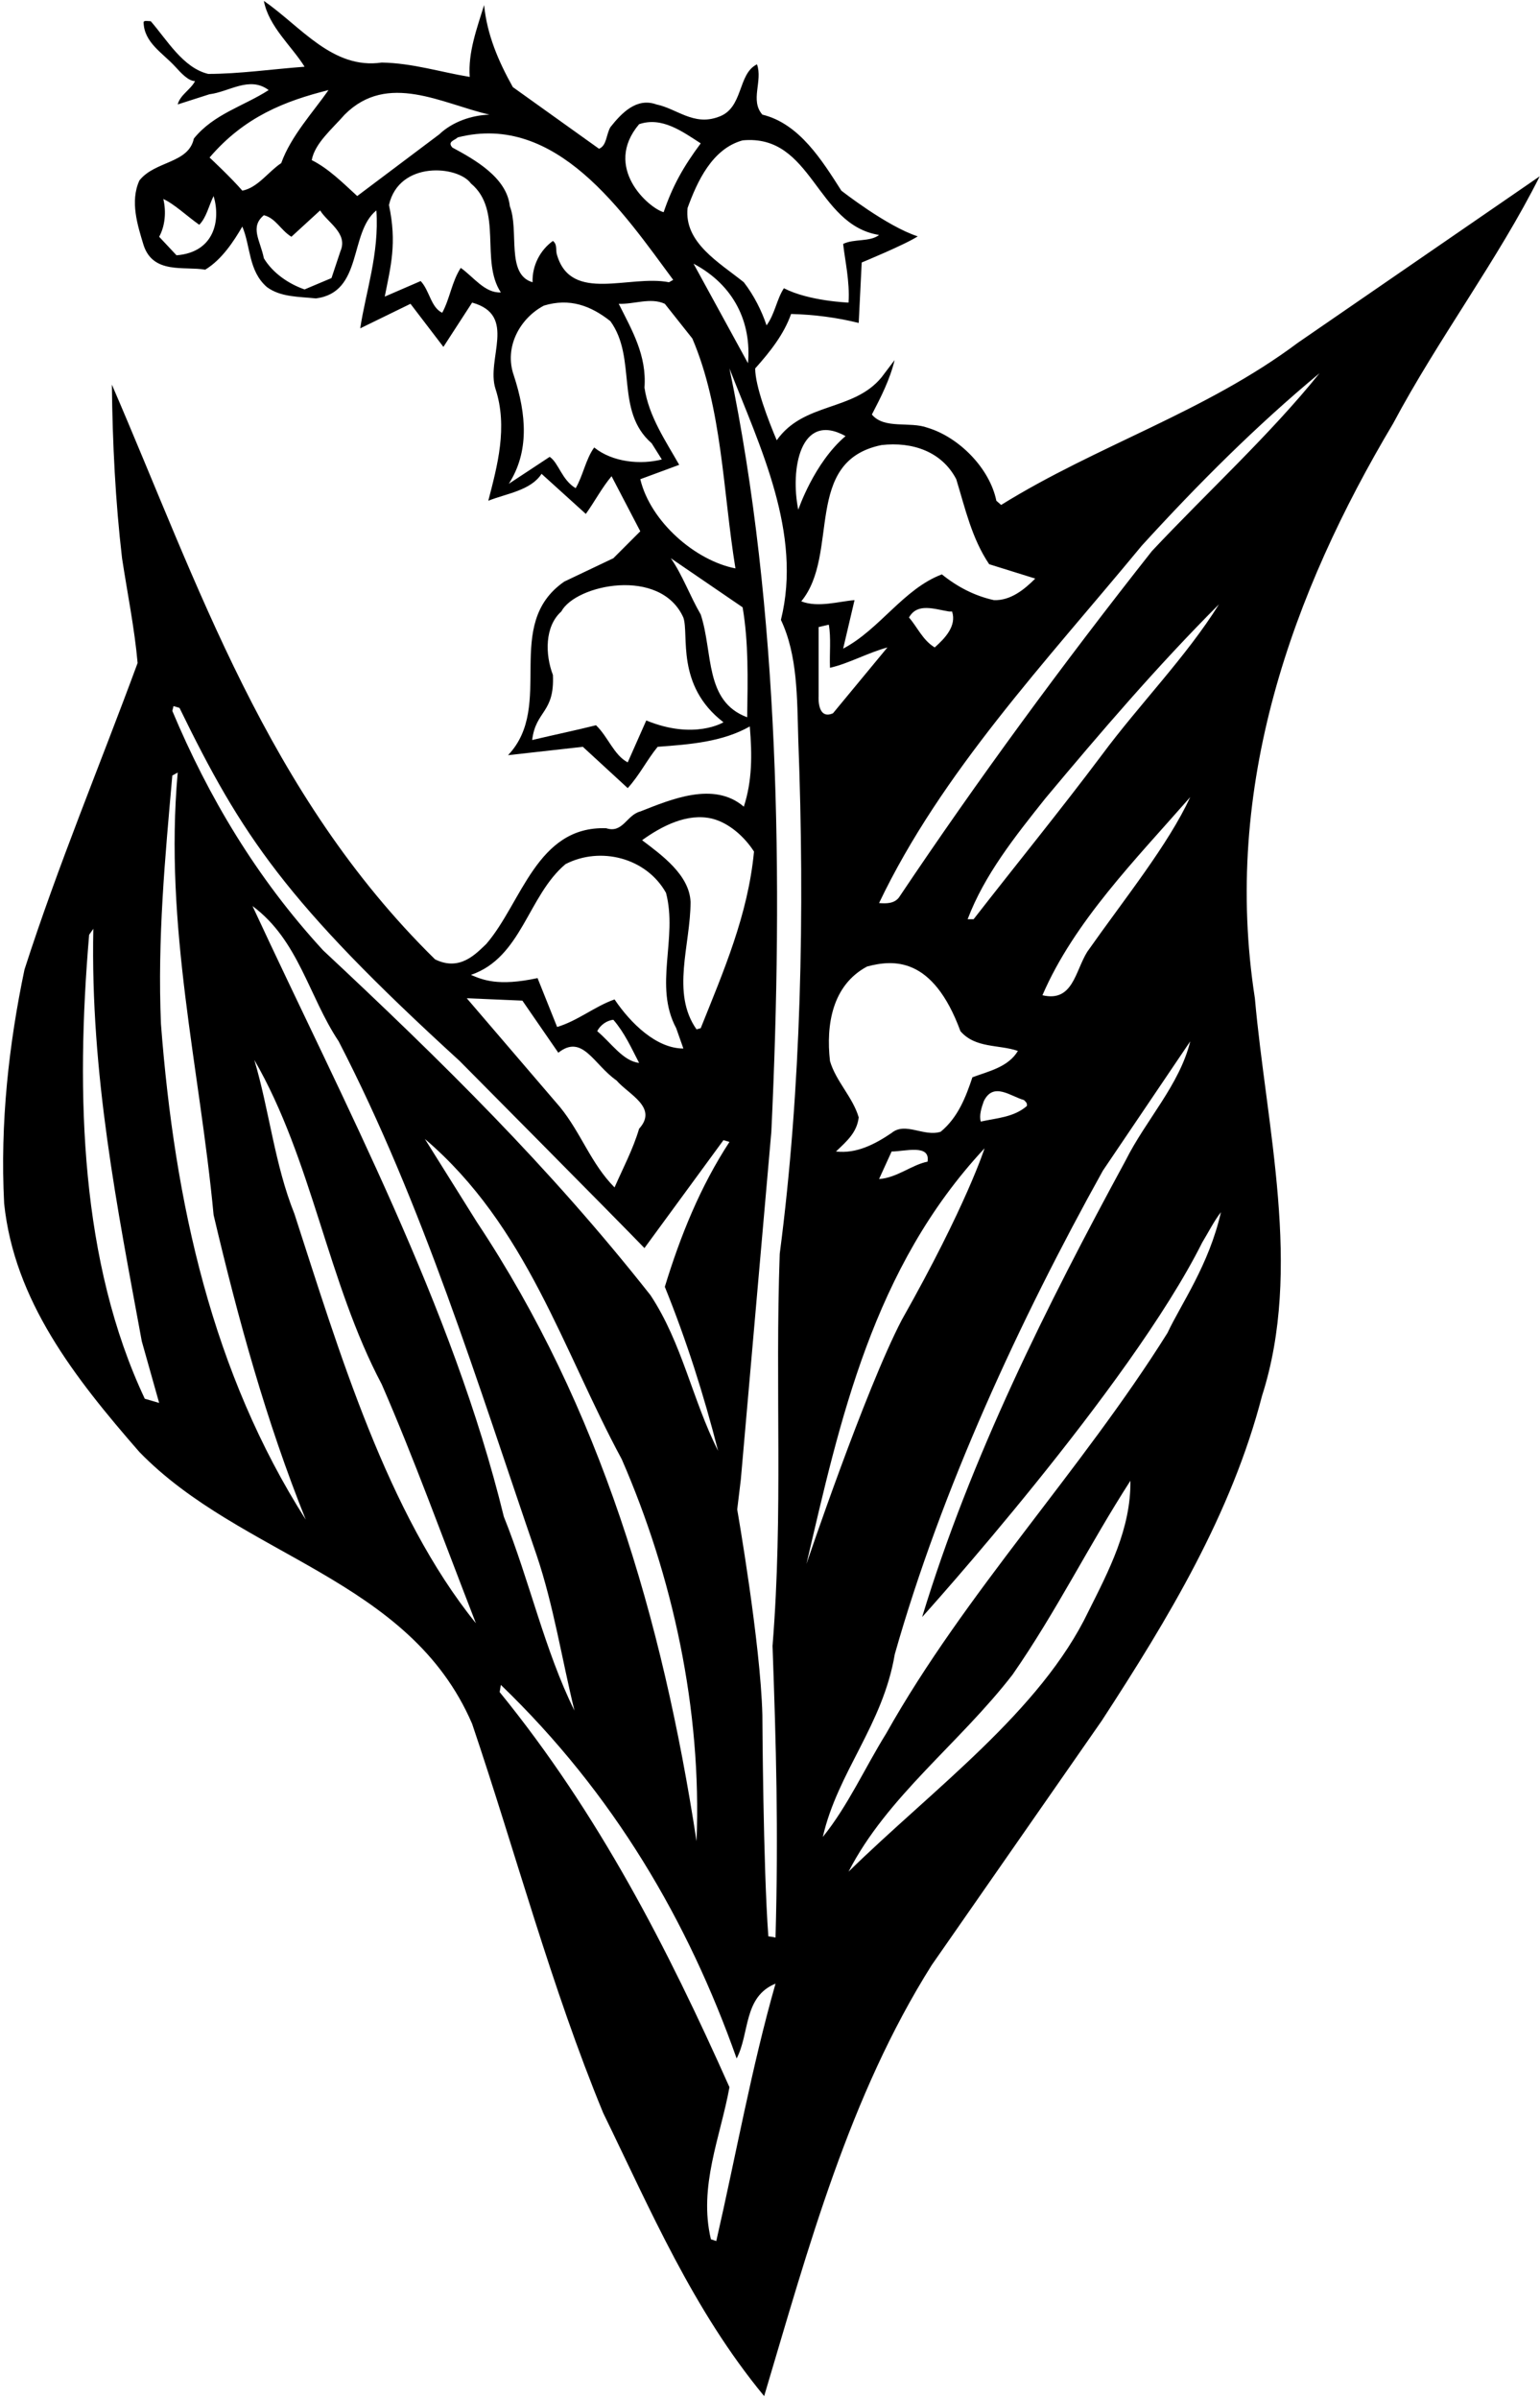 <?xml version="1.0" encoding="UTF-8"?>
<svg xmlns="http://www.w3.org/2000/svg" xmlns:xlink="http://www.w3.org/1999/xlink" width="368pt" height="573pt" viewBox="0 0 368 573" version="1.1">
<g id="surface1">
<path style=" stroke:none;fill-rule:nonzero;fill:rgb(0%,0%,0%);fill-opacity:1;" d="M 367.934 42.109 L 310.16 81.863 C 287.996 98.453 262.258 106.316 239.234 120.617 L 238.09 119.617 C 236.516 111.895 229.223 104.457 221.645 102.172 C 217.355 100.598 211.348 102.602 208.344 99.023 C 210.488 94.879 212.637 90.73 213.777 86.012 L 210.633 90.156 C 203.91 98.309 192.043 96.02 185.609 105.172 C 183.551 100.312 180.453 92.207 180.461 88.012 C 184.035 84.008 187.324 79.863 189.039 75 C 194.617 75.145 200.051 75.859 205.199 77.145 L 205.914 62.703 C 205.914 62.703 216.441 58.363 219.301 56.457 C 211.914 54.074 201.051 45.543 201.051 45.543 C 196.477 38.391 191.043 29.527 182.176 27.383 C 179.172 23.949 182.32 19.371 180.891 15.367 C 176.172 17.656 177.742 25.949 171.594 27.953 C 165.73 30.098 161.727 25.949 156.863 24.949 C 152.145 23.234 148.57 26.953 145.855 30.383 C 144.852 32.102 144.996 34.816 143.137 35.531 L 122.547 20.805 C 119.113 14.652 116.395 8.363 115.68 1.211 C 113.965 6.789 111.82 12.508 112.246 18.371 C 105.242 17.227 98.664 15.082 91.227 14.941 C 79.5 16.656 71.922 6.359 63.055 0.211 C 64.199 6.359 69.777 11.078 72.781 15.941 C 65.059 16.512 57.195 17.656 49.758 17.656 C 43.75 16.227 39.891 9.508 36.027 5.074 C 35.457 5.074 34.312 4.785 34.312 5.359 C 34.457 10.223 38.891 12.652 41.891 15.941 C 43.324 17.516 45.039 19.371 46.609 19.371 C 45.609 21.375 43.035 22.66 42.465 24.949 L 50.043 22.52 C 54.762 21.945 59.625 18.086 64.199 21.52 C 58.195 25.379 51.043 27.238 46.324 33.102 C 45.039 39.105 37.031 38.391 33.312 43.109 C 31.023 48.117 32.883 53.836 34.312 58.555 C 36.602 65.562 44.035 63.559 49.043 64.418 C 53.047 61.988 55.906 57.555 57.906 54.121 C 59.91 58.84 59.34 64.703 63.77 68.566 C 67.059 70.996 71.352 70.852 75.496 71.281 C 86.793 69.852 83.363 55.551 89.941 50.262 C 90.656 60.559 87.367 69.852 86.078 78.434 L 98.09 72.57 L 105.957 82.863 L 112.82 72.281 C 123.688 75.285 116.109 85.727 118.398 92.875 C 121.402 102.027 118.828 111.324 116.684 119.617 C 120.973 117.898 126.836 117.188 129.41 113.184 L 139.992 122.762 C 142.137 119.758 143.852 116.473 146.141 113.754 L 153.004 126.91 L 146.57 133.344 L 134.844 138.922 C 119.973 149.219 132.699 168.523 121.402 180.391 L 139.277 178.391 L 150 188.258 C 152.859 185.109 154.578 181.535 157.152 178.391 C 164.871 177.816 172.594 177.246 179.172 173.527 C 179.746 180.391 179.746 186.539 177.742 192.691 C 170.594 186.539 160.297 190.973 153.004 193.836 C 149.715 194.691 148.855 199.125 144.852 197.84 C 128.266 197.266 124.684 215.664 116.203 225.484 C 113.719 227.82 109.906 232.109 103.953 229.156 C 63.77 189.688 47.328 139.492 26.734 91.875 C 26.879 105.887 27.594 119.902 29.164 133.344 C 30.453 141.781 32.168 150.219 32.883 158.371 C 23.875 182.824 13.863 206.703 5.855 231.586 C 2.137 249.316 -0.008 268.195 0.992 287.5 C 3.426 310.664 17.723 328.969 33.312 346.844 C 57.766 372.012 97.805 376.875 112.82 411.77 C 123.262 442.656 131.695 474.543 144.137 504.719 C 155.434 527.883 165.59 551.766 182.605 572.359 C 193.188 536.895 202.91 500.715 222.645 469.398 L 263.258 411.055 C 279.273 386.457 294.289 361.574 301.582 333.402 C 311.305 303.086 302.582 269.195 299.867 238.449 C 292 187.828 308.875 141.496 332.898 101.172 C 343.625 81.008 358.066 61.844 367.934 42.109 Z M 202.055 104.172 C 194.516 110.559 190.758 121.762 190.758 121.762 C 188.797 112.227 191.18 98.164 202.055 104.172 Z M 177.457 33.531 C 194.188 31.957 194.902 53.691 210.062 56.125 C 207.914 57.84 204.055 56.98 201.48 58.27 C 201.902 62.18 203.094 67.184 202.77 72.281 C 202.77 72.281 193.324 71.949 187.324 68.852 C 185.609 71.426 185.18 75 183.176 77.719 C 182.031 74.285 180.176 70.566 177.742 67.422 C 171.879 62.703 163.441 57.984 164.301 49.688 C 166.59 43.398 170.164 35.531 177.457 33.531 Z M 147.855 72.57 C 151.574 72.711 155.434 70.996 158.867 72.57 L 165.445 80.863 C 172.594 97.594 172.738 117.328 175.742 135.773 C 166.16 133.918 155.434 124.621 153.004 114.469 L 162.301 111.035 C 159.152 105.461 155.008 99.453 154.004 92.59 C 154.578 84.867 151.004 78.859 147.855 72.57 Z M 178.742 86.773 L 165.73 62.988 C 175.453 68.137 179.602 77.051 178.742 86.773 Z M 152.719 29.668 C 158.152 27.809 163.016 31.387 167.445 34.246 C 163.301 39.82 160.727 44.398 158.582 50.691 C 155.008 49.688 143.988 40.012 152.719 29.668 Z M 42.18 60.984 L 38.031 56.555 C 39.461 53.98 39.746 50.547 39.031 47.543 C 41.605 48.688 44.754 51.691 47.613 53.691 C 49.328 51.977 49.898 49.117 51.043 46.828 C 52.762 52.551 51.277 60.27 42.18 60.984 Z M 50.082 37.629 C 58.426 27.855 68.203 24.094 78.5 21.52 C 74.926 26.664 69.492 32.527 67.203 38.965 C 64.145 40.965 61.625 44.828 57.906 45.543 C 55.336 42.539 50.082 37.629 50.082 37.629 Z M 81.359 59.984 L 79.215 66.422 L 72.781 69.137 C 69.062 67.852 65.203 65.277 63.055 61.699 C 62.199 57.41 59.625 54.266 63.055 51.406 C 65.914 52.121 67.059 54.98 69.633 56.555 L 76.5 50.262 C 78.215 53.121 83.219 55.695 81.359 59.984 Z M 85.363 46.828 C 81.934 43.684 78.5 40.25 74.496 38.25 C 75.211 34.246 79.359 30.812 82.359 27.383 C 92.656 17.086 105.672 24.809 116.969 27.383 C 112.68 27.523 108.102 29.098 104.953 32.102 Z M 110.105 63.988 C 107.961 67.277 107.531 71.281 105.672 74.715 C 102.953 73.426 102.668 69.422 100.523 67.137 L 91.941 70.852 C 93.371 63.559 94.891 58.125 92.945 48.973 C 95.367 38.344 109.43 39.535 112.535 43.824 C 120.258 50.262 114.68 62.273 119.684 69.852 C 115.863 70.043 113.242 66.23 110.105 63.988 Z M 108.102 35.246 C 106.812 33.816 108.672 33.531 109.391 32.816 C 132.984 26.809 149 50.832 160.867 66.848 L 159.867 67.422 C 150.43 65.562 136.559 72.426 133.129 60.984 C 132.699 59.844 133.27 58.41 132.125 57.555 C 129.121 59.699 127.121 63.418 127.266 67.422 C 120.828 65.562 124.117 55.121 121.828 49.262 C 121.113 42.395 113.395 38.105 108.102 35.246 Z M 141.992 106.891 C 139.992 109.605 139.277 113.754 137.559 116.613 C 134.215 114.609 133.5 110.559 131.355 109.129 L 121.586 115.566 C 126.445 107.984 125.875 99.121 122.781 89.684 C 120.395 82.914 124.262 76 129.98 72.996 C 136.129 71.141 141.137 72.996 145.855 76.715 C 152.289 85.582 146.855 98.164 155.723 105.887 L 158.152 109.75 C 153.148 111.035 146.426 110.465 141.992 106.891 Z M 154.434 172.098 L 150 182.109 C 146.711 180.391 145.281 175.961 142.422 173.242 C 137.273 174.527 132.602 175.48 127.168 176.77 C 128.02 169.668 132.547 170.383 132.125 161.23 C 130.266 156.367 130.125 149.648 134.129 146.07 C 137.555 139.637 157.812 135.348 163.293 147.504 C 164.723 151.555 161.387 163.711 172.883 172.527 C 172.883 172.527 165.914 176.816 154.434 172.098 Z M 178.547 171.336 C 168.297 167.523 170.449 155.938 167.445 146.785 C 164.871 142.355 163.016 137.203 160.297 133.344 L 177.457 145.07 C 178.887 153.508 178.688 162.039 178.547 171.336 Z M 170.164 195.551 C 174.168 196.551 177.887 199.84 180.176 203.414 C 178.742 218.574 172.883 232.016 167.445 245.602 L 166.445 245.887 C 160.297 237.164 165.016 225.723 165.016 215.426 C 164.73 208.992 158.152 204.273 153.434 200.699 C 158.008 197.41 164.156 194.121 170.164 195.551 Z M 135.129 206.418 C 143.422 202.129 154.434 204.844 159.152 213.281 C 162.012 224.148 156.148 235.445 161.586 245.602 L 163.301 250.461 C 156.863 250.461 150.715 244.457 146.855 238.734 C 142.277 240.309 137.988 243.883 133.129 245.312 L 128.453 233.637 C 118.965 235.688 115.254 234.02 112.535 232.871 C 124.688 228.727 126.121 213.996 135.129 206.418 Z M 152.719 253.895 C 148.855 253.465 145.996 249.031 142.707 246.316 C 143.422 244.887 144.996 243.742 146.57 243.598 C 149.285 246.746 150.859 250.32 152.719 253.895 Z M 124.832 239.023 L 133.414 251.465 C 139.223 246.887 141.844 254.277 147.324 258.09 C 150.184 261.426 157.336 264.523 152.719 269.625 C 151.289 274.488 148.855 279.062 146.855 283.641 C 141.277 278.062 138.848 270.625 133.844 264.477 L 111.535 238.449 Z M 41.465 168.664 L 42.895 169.094 C 57.711 199.461 68.199 215.426 109.816 253.418 C 109.816 253.418 148.039 291.934 153.996 298.129 L 172.883 272.344 L 174.312 272.77 C 167.305 283.496 162.586 295.223 158.867 307.379 C 164.016 320.105 168.16 333.117 171.594 346.559 C 165.445 334.402 163.016 320.82 155.434 309.379 C 131.355 278.824 105.617 253.562 77.215 227.012 C 61.285 209.707 49.758 190.258 41.176 169.809 Z M 113.965 291.934 L 101.523 272.055 C 125.977 292.934 134.414 322.391 148.57 348.562 C 160.727 376.445 167.734 408.336 166.445 439.797 C 158.297 386.598 143.422 336.262 113.965 291.934 Z M 137.273 408.621 C 130.125 394.18 126.551 377.59 120.398 362.289 C 108.102 311.953 82.504 264.191 60.34 216.43 C 71.352 224.578 73.781 238.02 80.93 248.746 C 101.094 287.785 113.965 329.973 128.266 371.586 C 132.27 383.453 134.27 396.324 137.273 408.621 Z M 34.598 334.117 C 19.297 301.656 18.012 261.758 21.301 223.293 L 22.301 221.863 C 21.586 256.609 28.02 288.5 33.883 320.391 L 38.031 335.117 Z M 38.461 244.598 C 37.602 224.148 39.461 204.703 41.176 185.254 L 42.465 184.539 C 39.176 221.434 47.754 255.184 51.043 290.219 C 56.906 315.098 63.629 339.551 73.066 363.004 C 50.758 327.969 41.75 287.5 38.461 244.598 Z M 70.348 289.93 C 65.629 278.203 64.344 265.191 60.77 253.18 C 74.641 277.203 78.215 306.09 91.227 330.688 C 98.949 348.418 105.379 366.293 113.719 387.742 C 92.508 361.527 80.93 322.535 70.348 289.93 Z M 171.164 535.32 L 169.879 534.891 C 166.875 522.309 172.164 510.438 174.312 498.57 C 159.582 465.535 143.137 433.359 119.398 404.188 L 119.684 402.473 C 146.711 428.5 164.445 458.957 176.027 491.707 C 179.172 485.699 177.602 476.977 185.32 473.832 C 179.602 493.852 175.883 514.727 171.164 535.32 Z M 186.324 299.512 C 185.18 331.828 187.18 361.145 184.605 393.176 C 185.465 417.059 186.035 437.078 185.32 462.82 C 184.75 462.676 183.605 462.531 183.605 462.531 C 182.359 445.898 182.176 409.621 182.176 409.621 C 181.746 392.461 176.164 360.574 176.164 360.574 L 177.027 353.422 L 184.32 270.34 C 187.18 209.992 186.324 145.645 174.312 88.012 C 181.605 106.746 191.758 127.34 186.609 148.074 C 190.613 156.512 190.469 166.664 190.758 176.676 C 192.328 218 191.473 260.043 186.324 299.512 Z M 210.633 106.316 C 218.07 105.461 225.074 107.891 228.508 114.469 C 230.652 121.477 232.227 128.625 236.371 134.773 L 247.383 138.207 C 244.812 140.781 241.52 143.496 237.52 143.355 C 232.941 142.355 228.793 140.211 225.074 137.203 C 215.926 140.637 210.203 150.363 201.48 154.938 L 204.199 143.355 C 200.48 143.641 195.477 145.215 191.473 143.641 C 200.766 132.344 191.758 110.18 210.633 106.316 Z M 223.359 154.652 C 220.5 152.938 219.215 149.789 217.211 147.504 C 219.215 143.926 223.219 145.5 226.793 146.07 L 227.508 146.07 C 228.652 149.504 225.789 152.508 223.359 154.652 Z M 263.258 180.391 C 253.391 193.547 242.664 206.703 232.656 219.574 L 231.227 219.574 C 235.23 208.992 242.523 199.84 249.816 190.688 C 262.973 174.957 276.559 159.086 291.285 144.355 C 283.422 156.941 272.266 168.238 263.258 180.391 Z M 284.422 190.402 C 279.121 201.844 268.875 214.473 259.816 227.344 C 256.902 232.016 256.395 239.453 249.102 237.734 C 256.68 220.145 271.41 205.273 284.422 190.402 Z M 245.383 264.191 C 242.234 266.906 238.23 267.051 234.371 267.91 C 233.941 266.48 234.516 264.621 235.086 263.047 C 237.375 258.328 241.52 261.902 244.668 262.762 C 245.098 263.188 245.523 263.477 245.383 264.191 Z M 243.238 251.035 C 240.949 254.895 236.23 255.895 232.371 257.328 C 230.797 262.047 228.938 266.906 224.789 270.34 C 220.785 271.629 216.352 267.91 213.062 270.625 C 209.059 273.344 204.629 275.633 199.766 275.059 C 202.48 272.484 204.77 270.48 205.199 266.906 C 203.77 262.047 199.766 258.328 198.336 253.465 C 197.336 244.742 198.906 235.305 207.199 230.871 C 213.344 229.25 222.879 228.297 229.508 246.316 C 233.086 250.461 238.66 249.461 243.238 251.035 Z M 221.645 277.488 C 217.926 278.203 214.352 281.352 210.062 281.637 L 213.062 275.059 C 216.211 275.059 222.359 273.199 221.645 277.488 Z M 199.051 170.383 C 195.23 172.051 195.617 166.379 195.617 166.379 L 195.617 149.789 L 198.051 149.219 C 198.621 152.363 198.191 156.082 198.336 159.516 C 202.77 158.512 207.344 155.938 212.062 154.652 Z M 235.27 274.297 C 235.27 274.297 230.98 287.883 215.488 315.289 C 206.672 332.211 192.711 373.586 192.711 373.586 C 200.711 339.359 208.578 302.895 235.27 274.297 Z M 260.113 384.883 C 248.672 408.766 222.93 427.355 202.77 447.09 C 211.922 429.215 229.223 416.488 241.949 400.039 C 252.391 385.027 260.254 369.012 270.121 353.711 C 270.266 365.148 264.973 375.16 260.113 384.883 Z M 278.988 318.387 C 258.395 351.277 230.652 380.449 211.777 414.055 C 206.629 422.352 202.625 431.359 196.617 438.797 C 200.195 423.207 210.953 412.148 213.82 395.133 C 224.973 355.809 243.664 315.387 263.543 279.637 L 284.422 248.746 C 281.848 259.188 273.84 267.48 268.977 277.203 C 250.102 311.953 231.934 348.18 220.355 386.266 C 220.355 386.266 270.066 331.258 287.281 296.797 C 288.656 294.555 290.086 291.695 291.754 289.551 C 288.895 302.18 282.223 311.477 278.988 318.387 Z M 275.27 131.629 C 253.82 158.801 233.656 186.254 214.781 214.426 C 213.637 215.855 211.777 215.855 210.062 215.715 C 224.934 184.539 249.816 158.227 272.84 130.344 C 286.281 115.613 300.297 101.598 315.309 89.156 C 303.586 103.742 288.57 117.473 275.27 131.629 "/>
</g>
</svg>
